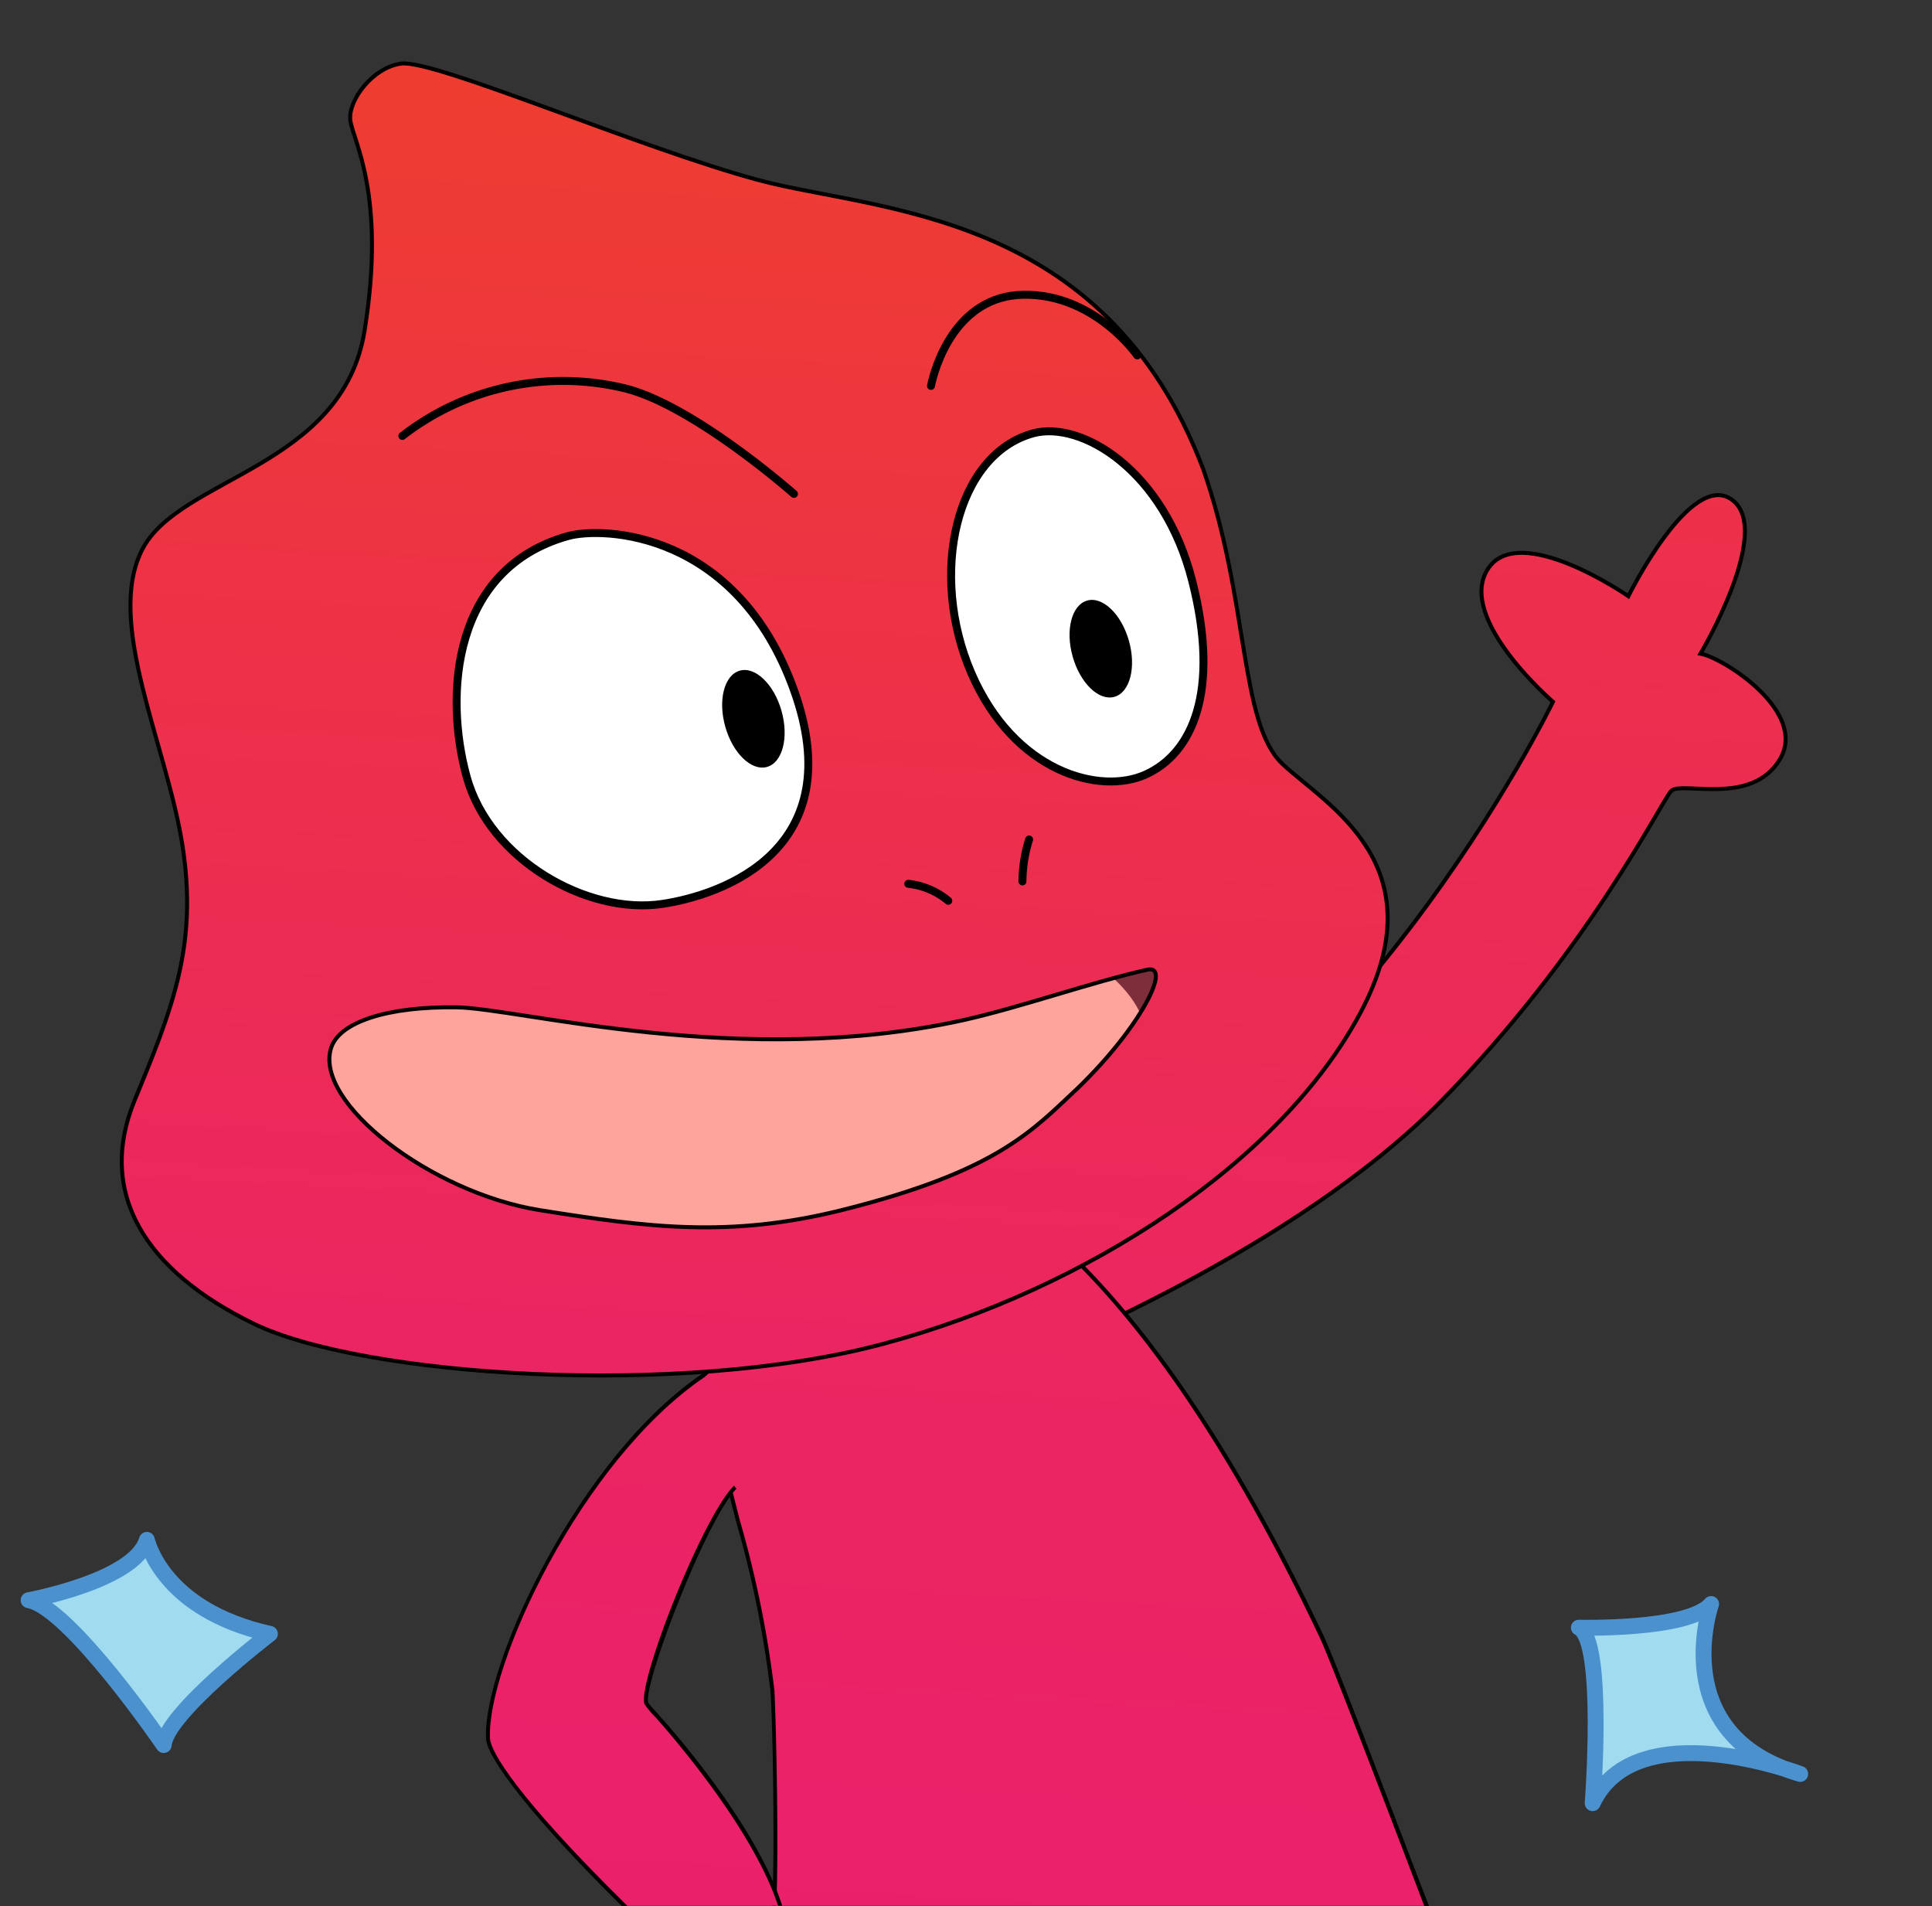 <svg xmlns="http://www.w3.org/2000/svg" xmlns:xlink="http://www.w3.org/1999/xlink" viewBox="0 0 121.67 120.03"><rect x="0" y="0" width="121.67" height="120.03" fill="#333333" stroke="none"/><defs><style>.cls-1,.cls-13,.cls-2{fill:none;}.cls-1,.cls-11,.cls-13,.cls-3,.cls-5,.cls-7,.cls-8,.cls-9{stroke:#000;stroke-miterlimit:10;}.cls-1,.cls-11,.cls-13,.cls-14,.cls-3,.cls-5,.cls-7,.cls-8,.cls-9{stroke-linecap:round;}.cls-1,.cls-3,.cls-5{stroke-width:0.25px;}.cls-3{fill:url(#linear-gradient);}.cls-4{fill:url(#linear-gradient-2);}.cls-5{fill:url(#linear-gradient-3);}.cls-6{fill:url(#linear-gradient-4);}.cls-13,.cls-7,.cls-8,.cls-9{stroke-width:0.5px;}.cls-7{fill:url(#linear-gradient-5);}.cls-8{fill:url(#linear-gradient-6);}.cls-9{fill:#fff;}.cls-10{clip-path:url(#clip-path);}.cls-11{fill:#7e2d3a;}.cls-12{fill:#fea49c;}.cls-14{fill:#a0dbf0;stroke:#4a91cd;stroke-linejoin:round;}</style><linearGradient id="linear-gradient" x1="697.75" y1="184.9" x2="710.83" y2="-59.66" gradientTransform="translate(-615.92)" gradientUnits="userSpaceOnUse"><stop offset="0" stop-color="#e9118b"/><stop offset="1" stop-color="#ef4323"/></linearGradient><linearGradient id="linear-gradient-2" x1="676.44" y1="218.25" x2="693.43" y2="-99.3" xlink:href="#linear-gradient"/><linearGradient id="linear-gradient-3" x1="658.17" y1="151.4" x2="667.11" y2="-15.78" xlink:href="#linear-gradient"/><linearGradient id="linear-gradient-4" x1="649.22" y1="238.07" x2="670.09" y2="-151.97" xlink:href="#linear-gradient"/><linearGradient id="linear-gradient-5" x1="647.08" y1="150.8" x2="656.03" y2="-16.38" xlink:href="#linear-gradient"/><linearGradient id="linear-gradient-6" x1="674.15" y1="152.25" x2="683.09" y2="-14.93" xlink:href="#linear-gradient"/><clipPath id="clip-path"><path class="cls-1" d="M72.25,61.06c-3.46.77-8,2.38-11.6,3.18-14,3.09-27.88-.74-31.87-.81-4.36-.07-7.38.92-7.92,2.53C19.72,69.38,27.11,75.1,34,76.2s11.93,1.75,19,0c9.83-2.46,12-5,14.91-7.72C71.87,64.64,73.82,60.71,72.25,61.06Z"/></clipPath></defs><title>Correct feedbacK_camaleon4_5to0</title><g id="Layer_2" data-name="Layer 2"><g id="Layer_1-2" data-name="Layer 1"><rect class="cls-2" width="121.67" height="120.03"/><path class="cls-3" d="M63.9,85.83c1.56-.68,17.6-7.07,26.86-16.5s13.85-18.85,14.48-19.52,5.06,1,6.85-2-3.58-6.4-5-6.65c0,0,4.6-7.74,2-9.68s-6.54,6.06-6.54,6.06-6.93-4.79-8.87-1.68,4.12,8.33,4.12,8.33S85,70.68,64.37,78.42"/><path class="cls-4" d="M48.76,120H89.84c-1-2.61-5.86-15.38-6.61-17C72,79.25,60.14,69.57,49.09,72.51c-11.2,3-1.16,23.61-.44,33.95C48.81,108.79,48.92,116.38,48.76,120Z"/><path d="M48.52,106.47c.16,2.34.27,9.91.12,13.56h.25c.15-3.67,0-11.23-.12-13.58a67.1,67.1,0,0,0-2.19-10.76c-2.5-9.83-5.34-21,2.54-23.06,11.37-3,23.12,7.52,34,30.5.75,1.58,5.55,14.19,6.58,16.9H90c-1-2.54-5.87-15.41-6.63-17C72.4,79.92,60.56,69.34,49.06,72.39c-8.12,2.16-5.25,13.42-2.72,23.36A66.78,66.78,0,0,1,48.52,106.47Z"/><path class="cls-5" d="M25.3,4c2.21-.21,15.06,5.35,22.47,7.34s21.79,1.83,28,18.19c2.91,8.29,2.26,16,5,18.58s9.88,6.34,4.89,15.69-17.2,17.37-30,20.81-32.85,2.06-39.68-1.26S6.07,75.13,8.48,69.28s4-9.8,3-16.11-4.87-14-2.52-18.57,12.61-5.14,14-13.78-.76-12-.9-13.26S23.51,4.21,25.3,4Z"/><path class="cls-6" d="M39.35,120H49.1c-1.78-5.65-8.21-12.38-8.39-12.77-.48-1.1,4-12.52,6.15-14.26l-2.3-6.56c-7.81,5.2-14.09,18.36-13.83,23C30.82,111.1,36.5,117.22,39.35,120Z"/><path d="M30.86,109.48C30.61,105,36.56,92,44.37,86.71l.31-.27-.19-.12-.13.09c-7.94,5.28-14,18.55-13.75,23.09.07,1.19,2.87,4.92,8.56,10.53h.36C32.46,113.07,30.9,110.26,30.86,109.48Z"/><path d="M41.5,108c-.34-.39-.64-.71-.67-.78-.41-.92,3.59-11.48,5.55-13.48l-.16-.19c-2,2-6.15,12.58-5.62,13.77a6,6,0,0,0,.71.84C43,110.07,47.52,115.48,49,120h.26C47.79,115.4,43.24,109.92,41.5,108Z"/><path class="cls-7" d="M25.34,27.45a16.51,16.51,0,0,1,14-3C43.69,25.52,50,31.1,50,31.1"/><path class="cls-8" d="M58.63,24.3c.23-1.15,1.53-5.66,5.81-5.74,4.49-.08,7.18,3.82,7.18,3.82"/><path class="cls-9" d="M35.75,33.76C38,33.13,46.41,33.45,50,43.45s-4.4,12.89-8.31,13.47c-4.72.7-10.87-2.8-12.3-8S28.5,35.8,35.75,33.76Z"/><path class="cls-9" d="M65.08,27.28c3-.8,8.22,2.3,10,9.29s0,10.86-2.91,12.19-8.31-.15-11-6.38S60.18,28.61,65.08,27.28Z"/><ellipse cx="69.33" cy="40.84" rx="1.84" ry="3.15" transform="translate(-8.51 20.44) rotate(-15.81)"/><ellipse cx="47.45" cy="45.26" rx="1.84" ry="3.15" transform="translate(-10.54 14.64) rotate(-15.81)"/><g class="cls-10"><path class="cls-11" d="M73.82,52c-2.67,1.77-9.69,9.75-19.8,12.17s-17.4,3.2-21.26,2-7.1.35-7.33,4S29,79.62,35.85,80.72s16.22.8,24.39-4S72.92,66.63,74,61.44,74.39,51.59,73.82,52Z"/><path class="cls-12" d="M61.51,57.56C65,58,70.94,60.87,72,64.32S58.28,82,42.52,80.32s-25-1-25.31-9.48-1.67-7.41,8.62-7.92S59.65,57.33,61.51,57.56Z"/></g><path class="cls-1" d="M72.25,61.06c-3.46.77-8,2.38-11.6,3.18-14,3.09-27.88-.74-31.87-.81-4.36-.07-7.38.92-7.92,2.53C19.72,69.38,27.11,75.1,34,76.2s11.93,1.75,19,0c9.83-2.46,12-5,14.91-7.72C71.87,64.64,73.82,60.71,72.25,61.06Z"/><path class="cls-13" d="M57.2,55.65a4.76,4.76,0,0,1,2.52,1.07"/><path class="cls-13" d="M64.81,52.86a9,9,0,0,0-.42,2.64"/><path class="cls-14" d="M107.76,101s-2.9,8.25,5.61,10.7c0,0-10.35-3.94-13.07,1.84,0,0,.79-10.26-.87-11.05C99.43,102.49,106.35,102.67,107.76,101Z"/><path class="cls-14" d="M17,102.88s-6.54,5-6.69,7c0,0-5.93-8.67-8.51-9.12,0,0,6.69-1.22,7.45-3.8C9.27,97,10.18,101.36,17,102.88Z"/></g></g></svg>